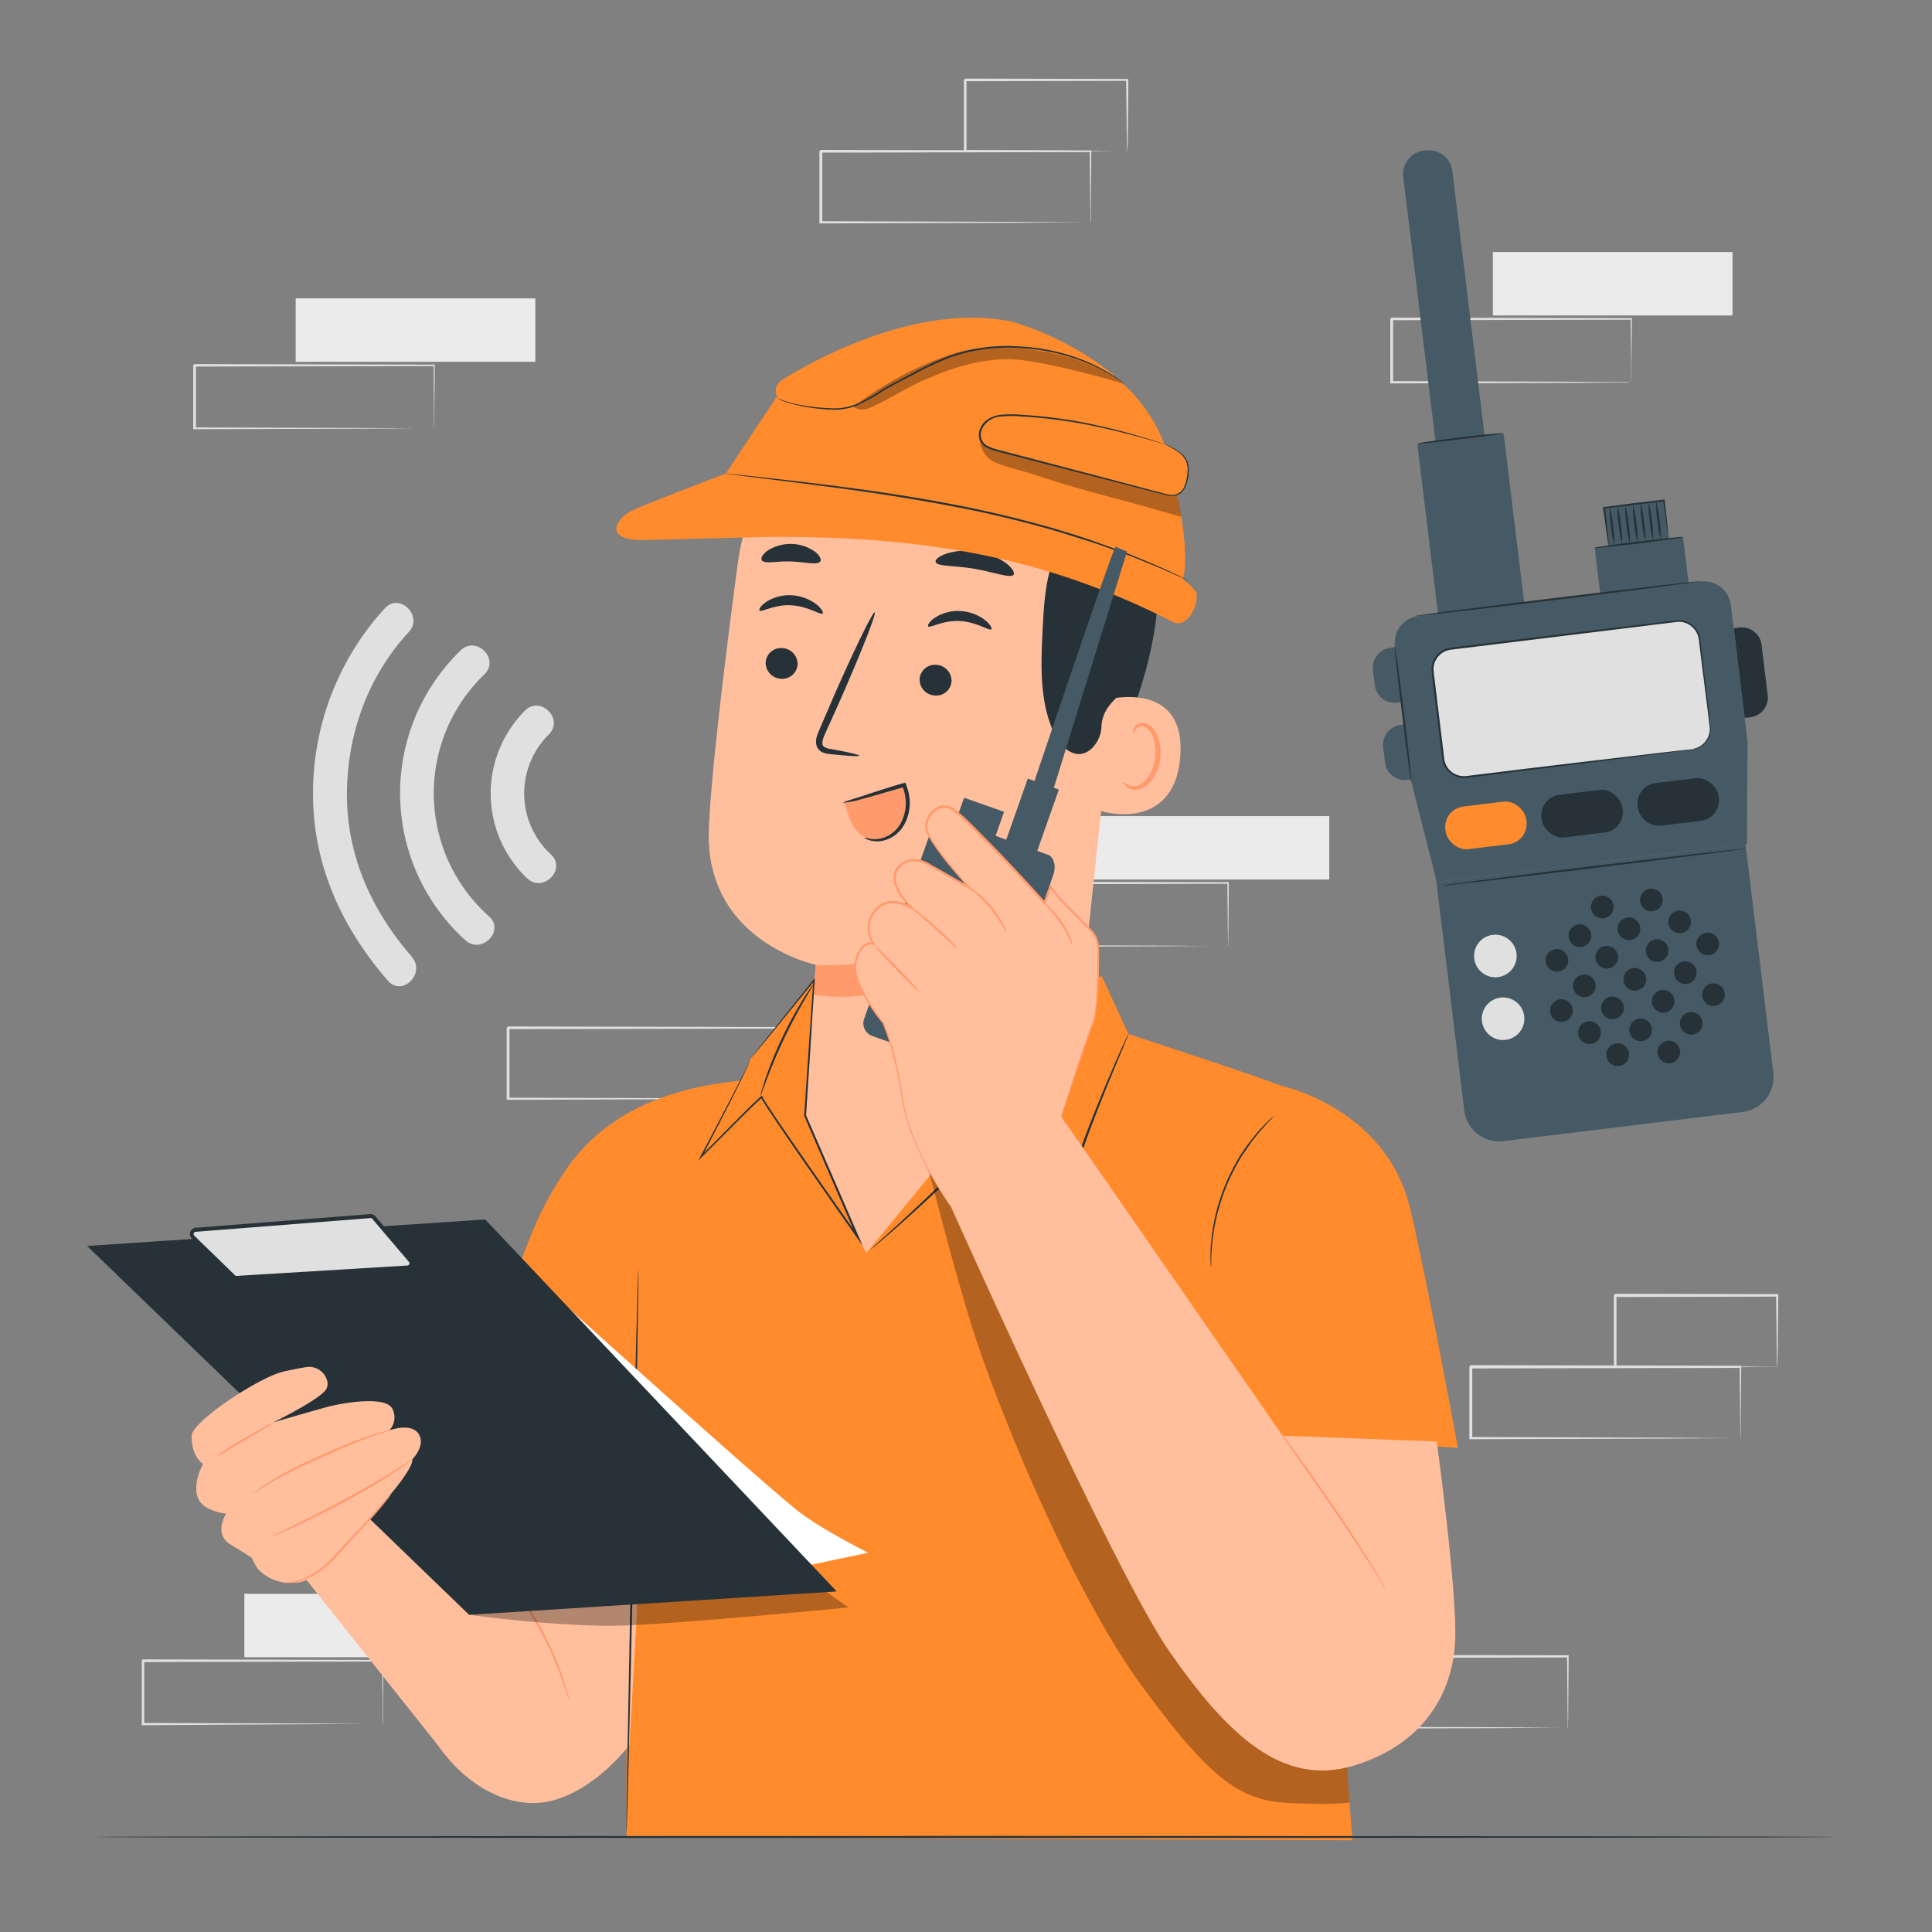 <svg xmlns="http://www.w3.org/2000/svg" viewBox="0 0 500 500"><rect x="0" y="0" width="500" height="500" fill="#808080" stroke="none"/><g id="freepik--background-complete--inject-34"><path d="M142.6,221.15a21.48,21.48,0,0,1-.56-31.08c4-4-2.19-10.15-6.16-6.17a30.31,30.31,0,0,0,.55,43.42c4.08,3.85,10.26-2.3,6.17-6.17Z" style="fill:#e0e0e0"></path><path d="M106.63,247.66c-10.25-11.75-16.73-25.79-16.84-41.55s5.36-31.05,16-42.54c3.82-4.11-2.33-10.29-6.16-6.17a70.78,70.78,0,0,0-18.61,48.71c.13,18.13,7.62,34.22,19.39,47.71,3.7,4.24,9.85-1.95,6.17-6.16Z" style="fill:#e0e0e0"></path><path d="M126.58,237.17a42.66,42.66,0,0,1-1.18-62.68c4-3.94-2.16-10.11-6.17-6.17a51.35,51.35,0,0,0,1.19,75c4.13,3.78,10.31-2.37,6.16-6.17Z" style="fill:#e0e0e0"></path><rect x="76.52" y="77.23" width="62.02" height="16.41" style="fill:#ebebeb"></rect><path d="M112.31,110.92a1.85,1.85,0,0,1,0-.3c0-.22,0-.49,0-.84,0-.77,0-1.85,0-3.23,0-2.83-.06-6.9-.1-12l.19.2-62,.12.32-.32h0v4.17c0,1.39,0,2.77,0,4.14v8.07l-.31-.31,44.2.14,13,.09,3.53,0,.92,0,.33,0a.83.83,0,0,1-.29,0l-.88,0-3.46,0-13,.09-44.41.14H50v-8.38c0-1.37,0-2.75,0-4.14V94.54h0c.64-.63.18-.17.32-.31l62,.12h.19v.19c0,5.19-.08,9.3-.1,12.16,0,1.36,0,2.42-.05,3.18,0,.33,0,.6,0,.81A1.1,1.1,0,0,1,112.31,110.92Z" style="fill:#e0e0e0"></path><path d="M282.19,57.61a1.66,1.66,0,0,1,0-.34c0-.24,0-.56,0-.94,0-.87,0-2.08-.05-3.64,0-3.18-.07-7.77-.12-13.54l.22.21-69.79.14c.16-.16-.35.36.36-.35h0v4.71c0,1.56,0,3.12,0,4.66v9.08l-.35-.35,49.73.16,14.68.1,4,0,1,0a1.69,1.69,0,0,1,.37,0l-.33,0-1,0-3.9.05-14.6.1-50,.16h-.35V43.87c0-.78,0-1.57,0-2.36V39.16h0l.36-.36,69.79.14h.21v.22c0,5.83-.09,10.45-.12,13.67,0,1.53,0,2.73,0,3.59,0,.37,0,.67,0,.91S282.19,57.62,282.19,57.61Z" style="fill:#e0e0e0"></path><path d="M291.65,39.15a1.84,1.84,0,0,1,0-.35c0-.27,0-.59,0-1,0-.91,0-2.15-.06-3.7,0-3.24-.08-7.81-.14-13.44l.26.26-41.93.1.35-.35h0v9.5c0,3.08,0,6.08,0,9l-.34-.34,30,.16,8.74.09,2.36,0a5.34,5.34,0,0,1,.84,0s-.25,0-.76,0l-2.29,0-8.66.09-30.22.17h-.34v-.34c0-2.87,0-5.87,0-8.95,0-1.55,0-3.12,0-4.7V20.7h0c-.08.07.68-.68.36-.36l41.93.1h.26v.25c0,5.69-.1,10.32-.13,13.59,0,1.54,0,2.75-.07,3.65A11.17,11.17,0,0,1,291.65,39.15Z" style="fill:#e0e0e0"></path><path d="M450.4,372.26a1.66,1.66,0,0,1,0-.34c0-.24,0-.56,0-.94,0-.87,0-2.08-.05-3.64,0-3.19-.07-7.77-.12-13.54l.22.21-69.79.14c.16-.16-.35.36.36-.35h0v4.71c0,1.56,0,3.12,0,4.66v9.08l-.35-.35,49.73.16,14.68.1,4,0,1,0a1.69,1.69,0,0,1,.37,0l-.33,0-1,0-3.9.05-14.6.1-50,.16h-.35v-9.43c0-1.54,0-3.1,0-4.66v-4.71h0l.36-.36,69.79.14h.21v.22c-.05,5.83-.09,10.45-.12,13.67,0,1.53,0,2.73-.05,3.59,0,.37,0,.67,0,.9S450.4,372.26,450.4,372.26Z" style="fill:#e0e0e0"></path><path d="M459.86,353.8a1.89,1.89,0,0,1,0-.36c0-.26,0-.58,0-1,0-.91,0-2.15-.06-3.71,0-3.23-.08-7.8-.14-13.43l.26.26-41.93.1.35-.35h0v9.49c0,3.09,0,6.09,0,9l-.34-.34,30,.16,8.74.09,2.36,0a6,6,0,0,1,.84.05s-.25,0-.76,0l-2.29,0-8.66.09-30.22.16h-.34v-.34c0-2.87,0-5.87,0-9,0-1.54,0-3.11,0-4.69v-4.8h0l.36-.36,41.93.1h.26v.25c-.05,5.69-.1,10.32-.13,13.59,0,1.53-.05,2.75-.07,3.64A11.28,11.28,0,0,1,459.86,353.8Z" style="fill:#e0e0e0"></path><rect x="386.35" y="65.23" width="62.02" height="16.41" style="fill:#ebebeb"></rect><path d="M422.14,98.92s0-.11,0-.3,0-.5,0-.84c0-.77,0-1.85,0-3.23,0-2.83-.06-6.91-.11-12l.19.19-62,.13c.14-.14-.32.31.31-.32h0v8.33c0,2.74,0,5.43,0,8.07l-.31-.31,44.2.14,13.05.09,3.52,0,.93,0a1.14,1.14,0,0,1,.32,0l-.28,0L421,99l-3.46,0-13,.09-44.42.14h-.31V82.52h0l.32-.32,62,.13h.2v.19c0,5.18-.09,9.29-.11,12.15,0,1.36,0,2.43-.05,3.19,0,.33,0,.6,0,.81A.71.71,0,0,1,422.14,98.92Z" style="fill:#e0e0e0"></path><rect x="281.99" y="211.21" width="62.02" height="16.41" style="fill:#ebebeb"></rect><path d="M317.79,244.9a2,2,0,0,1,0-.3c0-.22,0-.5,0-.84,0-.77,0-1.85-.05-3.23,0-2.83-.06-6.91-.1-12l.19.19-62,.13c.14-.14-.32.31.32-.32h0v2.09c0,.7,0,1.4,0,2.1V244.9l-.31-.31,44.2.14,13,.09,3.53,0,.92,0a1.32,1.32,0,0,1,.33,0l-.29,0-.88,0-3.46,0-13,.09-44.41.14h-.31v-.31q0-4,0-8.07V228.5h0l.32-.32,62,.13H318v.19c0,5.18-.08,9.29-.1,12.15,0,1.37,0,2.43-.05,3.19,0,.33,0,.6,0,.81A1.21,1.21,0,0,1,317.79,244.9Z" style="fill:#e0e0e0"></path><rect x="63.24" y="412.48" width="62.02" height="16.41" style="fill:#ebebeb"></rect><path d="M99,446.17a2,2,0,0,1,0-.3c0-.22,0-.5,0-.84,0-.77,0-1.85,0-3.23,0-2.83-.06-6.9-.1-12L99,430l-62,.13.32-.32h0v2.09c0,.7,0,1.4,0,2.1v12.21l-.31-.31,44.2.14,13,.09,3.53,0,.92,0,.33,0a1.38,1.38,0,0,1-.29,0l-.88,0-3.46,0-13,.09L37,446.48h-.31v-.31q0-4,0-8.07v-8.33h0l.32-.32,62,.13h.19v.19c0,5.18-.08,9.29-.1,12.15,0,1.37,0,2.43,0,3.19,0,.33,0,.6,0,.81A1.21,1.21,0,0,1,99,446.17Z" style="fill:#e0e0e0"></path><path d="M405.72,447.2a2.47,2.47,0,0,1,0-.34c0-.24,0-.56,0-.94,0-.87,0-2.08-.05-3.64,0-3.19-.07-7.77-.12-13.54l.21.21-69.78.14.35-.35h0v9.37q0,4.62,0,9.08l-.34-.35,49.73.16,14.68.1,4,0,1,0a1.61,1.61,0,0,1,.37,0,1.7,1.7,0,0,1-.32,0l-1,0-3.89.05-14.6.1-50,.16h-.35v-.35c0-3,0-6,0-9.08v-9.37h0l.36-.36,69.78.14h.22v.22c-.05,5.83-.09,10.45-.12,13.67,0,1.53,0,2.73-.05,3.59q0,.56,0,.9A.92.92,0,0,1,405.72,447.2Z" style="fill:#e0e0e0"></path><path d="M201.18,284.44a1.25,1.25,0,0,1,0-.33c0-.25,0-.56,0-.95,0-.87,0-2.08,0-3.63,0-3.19-.07-7.77-.12-13.55l.22.22-69.78.14c.15-.16-.36.35.35-.36h0v9.36q0,4.63,0,9.08l-.35-.34,49.73.15,14.68.1,4,0,1,0,.37,0a1.15,1.15,0,0,1-.32,0l-1,0-3.89.05-14.6.09-50,.16h-.34V266h0c.71-.71.2-.19.36-.35l69.78.14h.22V266c-.06,5.83-.1,10.46-.12,13.68,0,1.53,0,2.73-.06,3.58,0,.38,0,.67,0,.91A1.38,1.38,0,0,1,201.18,284.44Z" style="fill:#e0e0e0"></path></g><g id="freepik--Character--inject-34"><path d="M284.28,205.38c4.93-11,9.81-22.18,12.77-33.91s3.9-24.17.9-35.89c-.45-1.77-4.65-13.81-6.49-13.82-1.31,0,.9,11,.12,12.09-7.39,10.09-10.46,22.83-10.77,35.33s1.09,23.92,3.47,36.2" style="fill:#263238"></path><path d="M209.78,264.9c.81-8.51,1.42-15.22,1.35-15.23s-28.83-6-27.68-35.11c.55-14,4.05-42.88,7.51-68.94a54.23,54.23,0,0,1,56.56-47l2.81.14c30.14,3.34,44.15,30.8,40,60.84L279.09,265.16,220.33,298Z" style="fill:#ffbf9d"></path><path d="M211.13,249.67s18.27,2,38.42-9.23c0,0-10.21,21.1-39.07,17Z" style="fill:#ff9a6c"></path><path d="M198.16,171.26a4.15,4.15,0,0,0,3.78,4.39,4,4,0,0,0,4.47-3.52,4.15,4.15,0,0,0-3.78-4.39A4,4,0,0,0,198.16,171.26Z" style="fill:#263238"></path><path d="M196.55,158c.49.57,3.75-1.6,8.22-1.35s7.62,2.64,8.13,2.12c.25-.23-.22-1.23-1.59-2.35a11.52,11.52,0,0,0-6.48-2.37,11,11,0,0,0-6.58,1.76C196.83,156.8,196.31,157.75,196.55,158Z" style="fill:#263238"></path><path d="M238,175.59a4.15,4.15,0,0,0,3.78,4.4,4,4,0,0,0,4.47-3.52,4.16,4.16,0,0,0-3.78-4.4A4,4,0,0,0,238,175.59Z" style="fill:#263238"></path><path d="M240.2,162.08c.49.57,3.76-1.59,8.22-1.35s7.62,2.65,8.14,2.12c.25-.23-.22-1.23-1.6-2.34a11.38,11.38,0,0,0-6.48-2.37,10.92,10.92,0,0,0-6.57,1.75C240.48,160.87,240,161.83,240.2,162.08Z" style="fill:#263238"></path><path d="M222.4,195.57c0-.25-2.71-.88-7.18-1.69-1.14-.17-2.2-.45-2.36-1.24s.32-2,.94-3.34l3.82-8.51c5.33-12.12,9.24-22.11,8.76-22.32s-5.21,9.44-10.53,21.56q-1.93,4.49-3.69,8.57c-.49,1.27-1.31,2.7-.82,4.44a2.88,2.88,0,0,0,1.79,1.77,7.66,7.66,0,0,0,1.92.37C219.57,195.66,222.37,195.82,222.4,195.57Z" style="fill:#263238"></path><path d="M242.13,145.42c.38,1.23,4.87.89,10.07,1.79s9.37,2.55,10.13,1.5c.33-.51-.34-1.69-2-3A17.81,17.81,0,0,0,245,143.25C243,143.93,242,144.83,242.13,145.42Z" style="fill:#263238"></path><path d="M197.15,145c.74,1.06,3.87.16,7.57.31s6.8,1,7.57,0c.34-.5-.1-1.54-1.42-2.57a11,11,0,0,0-12.19-.26C197.32,143.46,196.83,144.48,197.15,145Z" style="fill:#263238"></path><path d="M286.83,181c.5-.19,20.27-4.87,18.61,15s-21.24,14.07-21.23,13.5S286.83,181,286.83,181Z" style="fill:#ffbf9d"></path><path d="M290.9,202.48c.1-.06.33.27.89.58a3.46,3.46,0,0,0,2.58.27c2.16-.59,4.2-3.77,4.6-7.34a11.44,11.44,0,0,0-.55-5A4,4,0,0,0,296,188.1a1.76,1.76,0,0,0-2.12.77c-.31.53-.22.94-.33,1s-.39-.37-.17-1.18a2.26,2.26,0,0,1,.89-1.18,2.65,2.65,0,0,1,1.95-.34c1.52.23,2.78,1.76,3.35,3.38a11.66,11.66,0,0,1,.74,5.63c-.46,4-2.82,7.55-5.76,8.14a3.7,3.7,0,0,1-3.12-.79C290.9,203,290.83,202.51,290.9,202.48Z" style="fill:#ff9a6c"></path><path d="M206.83,114c-3-2.07,7.55-11.56,15.77-14.41,12.41-4.3,30.91-5.94,41.61-1.8,12.88,5,23.25,12.57,28.78,25.23s6.71,26.91,5.05,40.61c-.5,4.18-1.34,8.51-3.91,11.85-3.18,4.13-8.75,6.4-9.07,12.46a8.34,8.34,0,0,1-2.62,5.86c-4,3.52-8.09-.51-9.79-4.34C269,181.28,269.39,172,269.83,163c.31-6.34.66-12.82,3-18.73,1.28-3.21,3.12-6.19,4.22-9.47s1.35-7.09-.48-10a12.69,12.69,0,0,0-1.46-1.77A20.76,20.76,0,0,0,255,117.22c-11.53,2.91-31.13,7-35.76,2.79-6.66-6.11-8-9.82-8-9.82Z" style="fill:#263238"></path><path d="M261.63,83.19c1.34.26,33.7,9.55,40.5,34.44s4,32.26,4,32.26a15.67,15.67,0,0,1,3.25,3.14c1.28,1.68-1.16,9.26-5.39,8.15-31.21-16-62.39-22.71-106.47-22.2l-31.23.79c-10.13,0-6.91-5.42-3-7.47,3-1.57,24.54-9.73,24.54-9.73h0l13.26-20s-1.5-2.67,1.89-4.62S235.1,77.93,261.63,83.19Z" style="fill:#FF8B2D"></path><g style="opacity:0.3"><path d="M290.74,99.3c-12.43-9.77-33.85-10.53-42.18-8.27-15.09,4.08-27.72,14.25-27.72,14.25,2.37,1.42,3.81.55,6.29-.67,6-3,9.13-5.26,14.24-7.17,0,0,11.06-5.12,21-4.43s28.4,6.29,28.4,6.29"></path></g><path d="M291.25,99.52a25.65,25.65,0,0,0-3.05-2.26,44.12,44.12,0,0,0-9.26-4.59,52.16,52.16,0,0,0-15-3,44.09,44.09,0,0,0-18.54,2.53,79.65,79.65,0,0,0-8.82,4.13c-2.76,1.5-5.48,2.8-8,4.3a46.85,46.85,0,0,1-7.11,4,15.24,15.24,0,0,1-6.9,1c-8.69-.38-13.92-2.48-13.5-3a1.44,1.44,0,0,0,.66.73,11,11,0,0,0,2.61,1,47.9,47.9,0,0,0,10.21,1.62,15.73,15.73,0,0,0,7.09-1,48.11,48.11,0,0,0,7.2-4c2.45-1.47,5.2-2.77,7.95-4.26a81.18,81.18,0,0,1,8.77-4.09,44.15,44.15,0,0,1,18.32-2.54A52.93,52.93,0,0,1,278.81,93a46.36,46.36,0,0,1,9.27,4.41c1,.64,1.82,1.17,2.34,1.54S291.25,99.52,291.25,99.52Z" style="fill:#263238"></path><g style="opacity:0.3"><path d="M304.62,128c-6.33-.41-11-2.33-17.25-4.06-6.62-1.85-13.19-3.39-19.71-5.55-5-1.64-10.83-3.19-13.9-7a7.38,7.38,0,0,0,1.85,7c1.82,1.95,8.78,3.35,11.32,4.2,14.44,4.84,23.41,6.61,38.78,11.19a43.38,43.38,0,0,0-1.09-5.75"></path></g><path d="M187.83,122.57a1.94,1.94,0,0,1,.32,0l.94.09,3.58.36,13.16,1.48c11.11,1.32,26.47,3.18,43.22,6.5,8.38,1.68,16.28,3.64,23.4,5.68,3.54,1.06,6.92,2.06,10,3.16s6,2.12,8.61,3.11,4.93,2,7,2.86,3.79,1.66,5.2,2.33l3.25,1.55.84.41c.19.1.29.15.28.16l-.3-.11-.86-.37-3.29-1.45c-1.43-.65-3.17-1.44-5.23-2.25s-4.38-1.86-7-2.78-5.49-2.06-8.62-3.05-6.47-2.06-10-3.11c-7.11-2-15-4-23.37-5.63-16.73-3.31-32.07-5.24-43.16-6.65l-13.14-1.64-3.57-.46-.93-.13A1.76,1.76,0,0,1,187.83,122.57Z" style="fill:#263238"></path><path d="M301.26,114.91c3.91,2,6.31,3.28,6.23,6.71-.07,2.85-.84,6.29-3.67,6.63a7,7,0,0,1-2.57-.34L258,116.6c-1.46-.38-3-.85-3.91-2.09-1.33-1.9-.13-4.73,1.86-5.92s4.46-1.2,6.78-1.11c13.2.52,25.92,3.43,38.51,7.43" style="fill:#FF8B2D"></path><path d="M301.26,114.91l-.31-.07-.9-.26-3.44-1c-3-.85-7.35-2-12.79-3.18a126.83,126.83,0,0,0-19.33-2.6,29.85,29.85,0,0,0-5.59,0,5.76,5.76,0,0,0-4.59,2.91,3.72,3.72,0,0,0-.38,2.74,3.32,3.32,0,0,0,1.86,2.06,15,15,0,0,0,2.91,1l3.07.8,23.17,6.08,10.1,2.67,4.58,1.22c1.47.34,2.88.93,4.2.78a3.51,3.51,0,0,0,2.75-2.33,10.89,10.89,0,0,0,.74-3.4,6.06,6.06,0,0,0-.36-3,5.56,5.56,0,0,0-1.58-2,21.41,21.41,0,0,0-3-1.9l-.82-.45-.27-.16a1.38,1.38,0,0,1,.3.12l.84.4a18.36,18.36,0,0,1,3.09,1.83,5.64,5.64,0,0,1,1.68,2,6.11,6.11,0,0,1,.43,3.08,11,11,0,0,1-.73,3.51,5,5,0,0,1-1.09,1.66,3.39,3.39,0,0,1-1.91.91,6,6,0,0,1-2.18-.21l-2.17-.55-4.59-1.19-10.12-2.62-23.18-6-3.06-.8a14.94,14.94,0,0,1-3-1,3.81,3.81,0,0,1-2.13-2.38,4.37,4.37,0,0,1,.42-3.12A5.3,5.3,0,0,1,256,108.3a8,8,0,0,1,2.84-.94,30.2,30.2,0,0,1,5.7,0,123.45,123.45,0,0,1,19.38,2.72c5.44,1.2,9.78,2.44,12.76,3.35,1.49.46,2.65.82,3.42,1.08l.89.31Z" style="fill:#263238"></path><path d="M234.58,203.67a.56.56,0,0,0-.85-.52c-4.78,1.35-10.51,3-15.29,4.36.59,1.61,1.42,4.73,2.34,6.18a8.08,8.08,0,0,0,3.78,3.35c3.18,1.24,7-.56,8.78-3.46S235.26,207,234.58,203.67Z" style="fill:#ff9a6c"></path><path d="M223.7,216.79a12.51,12.51,0,0,1,1.47.3,7.55,7.55,0,0,0,3.89-.43,8.08,8.08,0,0,0,4.17-3.85,10.93,10.93,0,0,0,1-6.94,13.48,13.48,0,0,0-.73-2.53l.62.31c-4.48,1.25-8.42,2.48-11.3,3.2a19.58,19.58,0,0,1-4.68.89c0-.14,1.69-.65,4.49-1.55s6.71-2.24,11.21-3.53l.44-.13.18.43a14.32,14.32,0,0,1,.79,2.72,11.52,11.52,0,0,1-1.16,7.59,8.56,8.56,0,0,1-4.76,4.08,7.16,7.16,0,0,1-4.23.13C224.11,217.2,223.68,216.84,223.7,216.79Z" style="fill:#263238"></path><path d="M162.13,337.72V475.49l187.87.75s-14.73-193.43-18.69-195.32c-3-1.41-39.25-13.31-39.25-13.31l-6.94-15-75.9,23.13L185,281Z" style="fill:#FF8B2D"></path><path d="M292.06,267.61a3.3,3.3,0,0,1-.27.73c-.2.5-.49,1.2-.85,2.08l-3.23,7.76c-1.36,3.32-3,7.33-4.73,11.9a144,144,0,0,0-5.12,15.37l-.16.62-.37-.51c-1.6-2.15-3.19-4.45-4.86-6.78A54.4,54.4,0,0,0,266.9,292a52.94,52.94,0,0,0-4.64-4.12l.42,0c-9.91,10.58-19.21,19.49-26.06,25.7-3.42,3.11-6.22,5.55-8.17,7.21l-2.25,1.9-.59.48-.22.15a1.24,1.24,0,0,1,.18-.2l.55-.52,2.18-2c1.9-1.71,4.66-4.2,8-7.35,6.76-6.28,16-15.23,25.88-25.81l.2-.21.22.17a47.88,47.88,0,0,1,10.33,11c1.67,2.35,3.25,4.64,4.84,6.79l-.53.11a141.28,141.28,0,0,1,5.22-15.42c1.78-4.57,3.45-8.56,4.87-11.87s2.57-5.91,3.38-7.69c.41-.87.72-1.55.95-2A4.89,4.89,0,0,1,292.06,267.61Z" style="fill:#263238"></path><path d="M210.37,261.64l-2.23,33.87,16.09,28.76,58.84-71.69S210.91,261.6,210.37,261.64Z" style="fill:#ffbf9d"></path><path d="M194.18,274.1c-.21,1.39-12.77,25.28-12.77,25.28s16-16.22,15.75-15.51S222,320.14,222,320.14l-13.64-31.5,2.31-35Z" style="fill:#FF8B2D"></path><path d="M194.18,274.1s.08-.13.26-.37l.83-1.06c.75-1,1.84-2.33,3.23-4.09l12-15,.35-.44,0,.57c-.63,9.69-1.39,21.61-2.25,35l0-.11L222,319.48l.24.55,1,2.33-1.46-2.07c-7.42-10.55-14.47-20.61-20.76-29.87l-2.3-3.45-1.09-1.71c-.18-.29-.36-.57-.52-.87l-.12-.24L197,284a.33.33,0,0,1,0-.2c0-.05,0,.07,0,.13a.27.27,0,0,0,.12.12.14.14,0,0,0,.14,0h0a3.89,3.89,0,0,0-.34.27c-1.94,1.78-3.76,3.61-5.53,5.35l-9.81,9.82-.87.87.58-1.09c4.08-7.74,7.36-14,9.59-18.37,1.11-2.18,2-3.87,2.53-5,.28-.58.48-1,.62-1.33s.19-.46.19-.46,0,.16-.14.48-.31.76-.57,1.35c-.53,1.18-1.36,2.89-2.45,5.08-2.17,4.39-5.4,10.69-9.45,18.46l-.29-.22,9.76-9.86c1.77-1.76,3.57-3.59,5.54-5.39a3.06,3.06,0,0,1,.44-.35l0,0a.37.37,0,0,1,.18,0,.2.2,0,0,1,.13.14c.22.13-.26.11-.17.11a.41.41,0,0,0,.19,0s0,0,0,0l0,.09.11.2c.16.29.33.57.51.86l1.1,1.7,2.3,3.43c6.3,9.24,13.36,19.29,20.79,29.84l-.45.25-.24-.55c-4.74-10.94-9.26-21.41-13.39-30.95l0-.05v-.06c.9-13.38,1.71-25.3,2.37-35l.32.13-12.14,14.91-3.32,4-.87,1Z" style="fill:#263238"></path><g style="opacity:0.3"><path d="M348.18,452l-99.7-156.57L239.87,302a16.67,16.67,0,0,1,.85,2.45c1.53,5.22,4.47,17.74,9.93,36,6.73,22.59,27,71.44,44.53,95.41s25.35,30.15,38.25,30.75,15.82-.15,15.82-.15Z"></path></g><path d="M210.5,254.77a6.43,6.43,0,0,1-.6,1.11l-1.74,3c-1.45,2.5-3.37,6-5.27,10s-3.4,7.69-4.42,10.39l-1.2,3.21a6.76,6.76,0,0,1-.48,1.17,5.39,5.39,0,0,1,.29-1.23c.22-.78.57-1.9,1-3.27a103.45,103.45,0,0,1,4.3-10.5,100.61,100.61,0,0,1,5.43-10c.77-1.23,1.41-2.21,1.88-2.88A5.56,5.56,0,0,1,210.5,254.77Z" style="fill:#263238"></path><path d="M331.31,280.92S358.79,286.53,365,313c4.79,20.52,12.31,61.74,12.31,61.74l-45.36-3.16-14.17-20.45Z" style="fill:#FF8B2D"></path><path d="M245.1,310.06s43.13,96.69,57.64,117.49c15,21.52,29.22,35,47.68,29.37S376,437.71,376.6,424.57c.54-12.71-4.77-51.52-4.77-51.52l-39.91-1.49L277.74,293.4Z" style="fill:#ffbf9d"></path><path d="M223.65,263.64,241,214.86s2.19-4,7.19-2c1.84.73,23.37,8.48,23.37,8.48s2.08,1.34,1.14,4.71c-.6,2.15-18.49,52.21-18.49,52.21l-28.45-10.14A3.49,3.49,0,0,1,223.65,263.64Z" style="fill:#455a64"></path><rect x="248.02" y="208.09" width="10.97" height="6.92" transform="translate(84.83 -72.29) rotate(19.43)" style="fill:#455a64"></rect><path d="M288.7,141.51c-1,1-26.35,76.57-26.35,76.57l5.41,1.86,23.91-77.19Z" style="fill:#455a64"></path><path d="M245.83,311.92s-10.46-14.7-12.38-27.81-4.91-19.39-4.91-19.39-8.47-10.1-7.1-15.84,4.64-4.64,4.64-4.64a7,7,0,0,1,.55-8.74c3.82-4.37,9.55-.27,9.55-.27s-7.85-7-3.27-11.2c3.51-3.25,7.92,0,7.92,0l10.1,5.73S239.68,217.53,239.68,214s3.72-6.76,7-4.57,18.18,18.17,18.18,18.17l5.51,6.08,1.46-4.21a36.88,36.88,0,0,0,5.59,6.32c2,1.89,3.71,3.71,4.93,5a6.88,6.88,0,0,1,1.85,4.67c0,5.18-.07,16.35-1.31,19.26-1.64,3.83-8.24,24.21-8.24,24.21l6,8.72" style="fill:#ffbf9d"></path><path d="M280.68,297.65l-.41-.55-1.17-1.65L274.56,289l0,0v-.05c1-3,2.14-6.59,3.5-10.78s2.95-9,4.91-14.18a48.22,48.22,0,0,0,.89-8.64c.12-3,.16-6.2.14-9.48a6.74,6.74,0,0,0-1.49-4.52c-1.12-1.23-2.37-2.44-3.58-3.69-2.43-2.51-5.17-4.91-7.29-8l.42,0-1.46,4.2-.13.38-.27-.3c-5.67-6.33-11.85-12.89-18.5-19.51a52,52,0,0,0-5.24-4.73,4,4,0,0,0-1.57-.58,3.5,3.5,0,0,0-1.66.18,4.87,4.87,0,0,0-2.55,2.21,5,5,0,0,0-.62,1.62,4.93,4.93,0,0,0-.1.86,2.35,2.35,0,0,0,.12.83,14.16,14.16,0,0,0,1.65,3.21,72.06,72.06,0,0,0,4.45,6c1.61,2,3.27,3.88,5,5.73l1.1,1.21L250.8,230l-10.1-5.74h0a7.21,7.21,0,0,0-5-1.32,4.73,4.73,0,0,0-2.32,1.13,6.6,6.6,0,0,0-.89.94l-.3.56c-.05.1-.1.19-.14.28l-.08.31c-.47,1.67.27,3.43,1.13,4.91a20,20,0,0,0,3.33,4l-.31.39a10,10,0,0,0-4.67-1.69,6,6,0,0,0-2.39.36,5.78,5.78,0,0,0-2,1.35,6.81,6.81,0,0,0-2,4.24,7.08,7.08,0,0,0,1.24,4.41l.35.52-.61-.16a2.84,2.84,0,0,0-2.77,1,7.58,7.58,0,0,0-1.41,2.84c-.69,2.05-.09,4.2.63,6.12a41.59,41.59,0,0,0,6.23,10.15l0,0h0c3,7.27,4.09,14.32,5.07,20.44a45.4,45.4,0,0,0,2.33,8.3c.95,2.49,1.92,4.73,2.9,6.69a100.1,100.1,0,0,0,4.91,8.86l1.42,2.24.48.76s-.19-.24-.53-.73-.84-1.22-1.47-2.2a93.89,93.89,0,0,1-5-8.82c-1-2-2-4.2-2.95-6.7a45.44,45.44,0,0,1-2.39-8.35c-.52-3.07-1-6.34-1.82-9.76a64.08,64.08,0,0,0-3.29-10.55l0,0a41.93,41.93,0,0,1-6.33-10.26l-.29-.74-.23-.77a12,12,0,0,1-.35-1.58,4.56,4.56,0,0,1-.08-.82,5.89,5.89,0,0,1,0-.84,9,9,0,0,1,1.81-4.67,3.27,3.27,0,0,1,3.25-1.15l-.26.36a7.55,7.55,0,0,1-1.33-4.72,7.24,7.24,0,0,1,2.11-4.54,6.23,6.23,0,0,1,2.13-1.48,6.77,6.77,0,0,1,2.6-.39,10.58,10.58,0,0,1,4.93,1.77l-.31.39a20.25,20.25,0,0,1-3.43-4.1,10.62,10.62,0,0,1-1.12-2.5,5,5,0,0,1-.07-2.8l.09-.35c0-.11.11-.22.16-.32l.34-.64a8.12,8.12,0,0,1,1-1,5.28,5.28,0,0,1,2.56-1.23,6.38,6.38,0,0,1,2.85.18,9.09,9.09,0,0,1,2.6,1.22h0l10.11,5.73-.32.4q-2.53-2.79-5-5.75a69.92,69.92,0,0,1-4.48-6,14.26,14.26,0,0,1-1.72-3.34,3,3,0,0,1-.14-1,6,6,0,0,1,.11-.95,5.57,5.57,0,0,1,.68-1.78,5.42,5.42,0,0,1,2.83-2.44,4.11,4.11,0,0,1,1.9-.2,4.51,4.51,0,0,1,1.78.66,51,51,0,0,1,5.31,4.79c6.66,6.64,12.84,13.22,18.5,19.57l-.4.08c.51-1.46,1-2.91,1.46-4.21l.16-.44.26.4a33.9,33.9,0,0,0,3.47,4.18c1.24,1.29,2.52,2.51,3.74,3.78s2.45,2.46,3.61,3.74a7.18,7.18,0,0,1,1.57,4.79c0,3.28,0,6.45-.17,9.49a48.62,48.62,0,0,1-.94,8.72c-2,5.23-3.56,10-5,14.17L274.74,289v-.09c1.94,2.84,3.44,5,4.45,6.51l1.14,1.68C280.57,297.45,280.68,297.65,280.68,297.65Z" style="fill:#ff9a6c"></path><path d="M277.57,244.44c-.15.06-1.22-2.68-3.26-5.64s-4.17-5-4.06-5.09a5.78,5.78,0,0,1,1.5,1.22A24,24,0,0,1,277,242.6,5.89,5.89,0,0,1,277.57,244.44Z" style="fill:#ff9a6c"></path><path d="M238.47,257.29a80.07,80.07,0,0,1-6.48-6.35,77.34,77.34,0,0,1-6.11-6.72,81.35,81.35,0,0,1,6.48,6.36A78.17,78.17,0,0,1,238.47,257.29Z" style="fill:#ff9a6c"></path><path d="M247.89,245.59a11.7,11.7,0,0,1-1.84-1.54l-4.29-3.87-4.34-3.82a11,11,0,0,1-1.74-1.65,10.61,10.61,0,0,1,2,1.37c1.18.91,2.76,2.21,4.45,3.71s3.17,2.93,4.2,4A10.48,10.48,0,0,1,247.89,245.59Z" style="fill:#ff9a6c"></path><path d="M260.53,241.44a59.39,59.39,0,0,0-4.2-6.33,63.18,63.18,0,0,0-5.35-5.39,7.83,7.83,0,0,1,1.88,1.24,25.4,25.4,0,0,1,6.84,8.38A7.34,7.34,0,0,1,260.53,241.44Z" style="fill:#ff9a6c"></path><rect x="262.8" y="202.44" width="8.53" height="17.6" transform="translate(85.5 -76.83) rotate(19.43)" style="fill:#455a64"></rect><path d="M313.42,328a9.87,9.87,0,0,1-.12-1.72,18.8,18.8,0,0,1,0-2c0-.79,0-1.68.14-2.67s.18-2.07.37-3.21.42-2.38.69-3.66a54.05,54.05,0,0,1,2.6-8.11A54.82,54.82,0,0,1,321,299c.73-1.09,1.4-2.14,2.12-3.06s1.38-1.78,2-2.53,1.26-1.4,1.8-2a16.76,16.76,0,0,1,1.44-1.41,11,11,0,0,1,1.3-1.13,10.79,10.79,0,0,1-1.16,1.27c-.39.39-.86.87-1.37,1.47s-1.13,1.23-1.73,2-1.29,1.6-1.95,2.55-1.35,2-2.06,3a58.25,58.25,0,0,0-3.86,7.5,56.85,56.85,0,0,0-2.61,8c-.28,1.27-.57,2.47-.73,3.61s-.33,2.21-.44,3.19-.15,1.86-.21,2.64-.08,1.45-.08,2A12.65,12.65,0,0,1,313.42,328Z" style="fill:#263238"></path><path d="M359,411.86a2.42,2.42,0,0,1-.31-.43l-.82-1.29c-.7-1.13-1.71-2.76-3-4.76-2.54-4-6.16-9.47-10.25-15.44S336.73,378.6,334,374.7l-3.2-4.62c-.35-.51-.63-.93-.85-1.27a1.84,1.84,0,0,1-.27-.46,2.72,2.72,0,0,1,.35.4L331,370l3.34,4.53c2.79,3.84,6.6,9.18,10.7,15.16s7.66,11.48,10.13,15.54c1.25,2,2.21,3.68,2.86,4.84.29.55.53,1,.73,1.35A1.83,1.83,0,0,1,359,411.86Z" style="fill:#ff9a6c"></path><path d="M133.68,365.37l-11,44L98,385.49,72.18,399.92l41.25,51.89c8.36,11.88,20.1,16.58,29.33,14.23,11.75-3,20.16-14.52,20.16-14.52L167,378.4Z" style="fill:#ffbf9d"></path><path d="M147.26,440a12.86,12.86,0,0,1-.59-1.69c-.33-1.1-.87-2.68-1.58-4.61s-1.64-4.19-2.77-6.66-2.53-5.11-4.13-7.81-3.31-5.16-4.92-7.34-3.18-4.07-4.55-5.6-2.5-2.76-3.31-3.58a11.54,11.54,0,0,1-1.21-1.32,11.51,11.51,0,0,1,1.35,1.18c.86.77,2,1.95,3.44,3.47s3,3.39,4.66,5.56a83.19,83.19,0,0,1,5,7.36,87.7,87.7,0,0,1,4.13,7.88c1.11,2.49,2,4.78,2.68,6.74s1.15,3.55,1.43,4.67A11.62,11.62,0,0,1,147.26,440Z" style="fill:#ff9a6c"></path><path d="M172.77,314.7c0-.36,17.55-34.85,17.55-34.85-17.19,1.81-32.54,7.88-42.52,21a85.56,85.56,0,0,0-10.71,19.69c-7,17.22-19.39,57.29-19.39,57.29l50,26Z" style="fill:#FF8B2D"></path><path d="M165.22,328.23c.14,0-.43,32.75-1.29,73.13s-1.66,73.14-1.8,73.14.43-32.75,1.28-73.15S165.07,328.22,165.22,328.23Z" style="fill:#263238"></path><path d="M130.25,323.28s63,57.07,75.81,67.41c6.11,4.94,18.63,11.16,18.63,11.16l-17.59,3.69Z" style="fill:#fff"></path><g style="opacity:0.3"><path d="M121.41,417.92s24,3.33,40.14,2.76,58-4.68,58-4.68l-8.9-6.33Z"></path></g><polygon points="125.58 315.6 22.54 322.45 121.41 417.92 216.54 411.86 125.58 315.6" style="fill:#263238"></polygon><path d="M84.79,358.13a4.79,4.79,0,0,0-5.61-4.31c-1.5.24-3.47.61-5.86,1.16-6.2,1.42-23.68,12.88-23.72,16.64-.05,5.51,2.95,7.26,2.95,7.26s-3,5.27-1.19,9.08c1.57,3.27,7.18,3.77,7.18,3.77s-3.46,5.22,1.14,8c1.6,1,4.79,2.86,5.56,3.53a13.27,13.27,0,0,0,1.5,2.76,11.16,11.16,0,0,0,8.57,3.59l1,0a8.13,8.13,0,0,0,5.43-2.33c6.58-6.47,25.14-25.13,25-29.65,0,0,3.54-3.54,1.59-6.55s-7.61-.89-7.61-.89a4.84,4.84,0,0,0,.78-5.69c-1.77-3.19-12.11-1.6-16.75-.4-3.7,1-14,4-14,4s13.34-6.52,13.87-9A3.82,3.82,0,0,0,84.79,358.13Z" style="fill:#ffbf9d"></path><path d="M106.79,377.65a10.81,10.81,0,0,1-1.3,1c-.86.64-2.12,1.52-3.71,2.57-3.18,2.1-7.69,4.81-12.82,7.55s-9.86,5-13.31,6.62c-1.73.8-3.14,1.43-4.12,1.85a10.86,10.86,0,0,1-1.54.6,11.62,11.62,0,0,1,1.46-.79l4-2c3.41-1.67,8.11-4,13.23-6.75s9.64-5.38,12.86-7.4c1.61-1,2.9-1.84,3.79-2.42A10,10,0,0,1,106.79,377.65Z" style="fill:#ff9a6c"></path><path d="M101.39,370a9.47,9.47,0,0,1-1.48.52c-1,.31-2.36.75-4,1.37-3.41,1.19-8,3.11-13,5.4-2.5,1.15-4.92,2.19-7,3.26s-4,2.1-5.57,3-2.79,1.69-3.64,2.23a9.53,9.53,0,0,1-1.34.82,1.65,1.65,0,0,1,.3-.28c.21-.17.52-.41.93-.7.82-.6,2-1.43,3.56-2.39s3.41-2,5.55-3.12,4.54-2.15,7-3.3a129.83,129.83,0,0,1,13.11-5.28c1.72-.58,3.13-1,4.11-1.22A8.29,8.29,0,0,1,101.39,370Z" style="fill:#ff9a6c"></path><path d="M70.84,368.09a12.5,12.5,0,0,1-2.1,1.47c-1.33.84-3.23,1.92-5.32,3.11s-3.94,2.31-5.27,3.15A15.55,15.55,0,0,1,56,377.13a11.12,11.12,0,0,1,2-1.62c1.29-.92,3.13-2.1,5.23-3.29s4-2.22,5.39-3A13.36,13.36,0,0,1,70.84,368.09Z" style="fill:#ff9a6c"></path><path d="M101.25,386.62a7.54,7.54,0,0,1-.83,1.21c-.57.76-1.42,1.83-2.52,3.11-2.18,2.58-5.42,5.94-8.88,9.73-.87.94-1.67,1.91-2.54,2.79a31.33,31.33,0,0,1-2.6,2.37,19.4,19.4,0,0,1-5.13,3,11.8,11.8,0,0,1-3.93.85,7.45,7.45,0,0,1-1.09,0c-.25,0-.38,0-.38-.06s.53,0,1.46-.13a13.11,13.11,0,0,0,3.81-1,20.26,20.26,0,0,0,5-3.07,34.35,34.35,0,0,0,2.54-2.36c.84-.86,1.64-1.82,2.51-2.78,3.48-3.8,6.75-7.11,9-9.62,1.12-1.25,2-2.28,2.63-3A8.2,8.2,0,0,1,101.25,386.62Z" style="fill:#ff9a6c"></path><path d="M95.78,314.71l-45.17,3.54a1.08,1.08,0,0,0-.68,1.86l10.88,10.61,44.66-2.7a1.09,1.09,0,0,0,.73-1.8l-9.5-11.14A1.1,1.1,0,0,0,95.78,314.71Z" style="fill:#e0e0e0"></path><path d="M60.62,331.24l-11-10.77a1.59,1.59,0,0,1,1-2.72l45.17-3.54a1.56,1.56,0,0,1,1.34.55l9.51,11.14a1.61,1.61,0,0,1,.26,1.63,1.57,1.57,0,0,1-1.33,1Zm35.25-16h-.05l-45.17,3.55a.56.56,0,0,0-.51.38.59.59,0,0,0,.14.63L61,330.21l44.44-2.69a.58.58,0,0,0,.48-.37.56.56,0,0,0-.1-.6l-9.5-11.14A.6.6,0,0,0,95.87,315.2Z" style="fill:#263238"></path></g><g id="freepik--Table--inject-34"><path d="M475.47,475.41c0,.15-100.94.26-225.44.26s-225.46-.11-225.46-.26,100.93-.26,225.46-.26S475.47,475.27,475.47,475.41Z" style="fill:#263238"></path></g><g id="freepik--walkie-talkie--inject-34"><rect x="369.4" y="113.27" width="22.49" height="44.35" transform="translate(-13.6 47.08) rotate(-6.95)" style="fill:#455a64"></rect><path d="M373.43,38.63H374a6.11,6.11,0,0,1,6.11,6.11v75.54a0,0,0,0,1,0,0H367.32a0,0,0,0,1,0,0V44.73a6.11,6.11,0,0,1,6.11-6.11Z" transform="translate(-6.87 45.83) rotate(-6.95)" style="fill:#455a64"></path><path d="M388.94,112.09c0,.14-4.87.86-10.93,1.59s-11,1.23-11,1.08,4.88-.85,10.93-1.59S388.92,112,388.94,112.09Z" style="fill:#263238"></path><path d="M455.2,162.12h1.51a0,0,0,0,1,0,0v23.39a0,0,0,0,1,0,0H455.2a5.14,5.14,0,0,1-5.14-5.14V167.26A5.14,5.14,0,0,1,455.2,162.12Z" transform="translate(924.47 291.47) rotate(173.05)" style="fill:#263238"></path><rect x="413.34" y="140.22" width="23.04" height="12.15" transform="translate(-14.59 52.51) rotate(-6.95)" style="fill:#455a64"></rect><rect x="415.77" y="130.37" width="15.62" height="10.88" transform="translate(-13.33 52.28) rotate(-6.95)" style="fill:#455a64"></rect><path d="M435.58,139c0,.14-5.1.88-11.41,1.65s-11.46,1.28-11.48,1.14,5.09-.89,11.41-1.66S435.56,138.84,435.58,139Z" style="fill:#263238"></path><path d="M417.79,141a22.07,22.07,0,0,1-.85-4.82,23.4,23.4,0,0,1-.34-4.88,22.07,22.07,0,0,1,.85,4.82A23.42,23.42,0,0,1,417.79,141Z" style="fill:#263238"></path><path d="M419.79,140.76a23.59,23.59,0,0,1-.85-4.82,22.21,22.21,0,0,1-.33-4.88,23.59,23.59,0,0,1,.85,4.82A23.77,23.77,0,0,1,419.79,140.76Z" style="fill:#263238"></path><path d="M421.79,140.51a23.59,23.59,0,0,1-.85-4.82,23.75,23.75,0,0,1-.33-4.88,23.59,23.59,0,0,1,.85,4.82A22.21,22.21,0,0,1,421.79,140.51Z" style="fill:#263238"></path><path d="M423.8,140.27a22.07,22.07,0,0,1-.85-4.82,23.42,23.42,0,0,1-.34-4.88,22.8,22.8,0,0,1,.85,4.82A23.4,23.4,0,0,1,423.8,140.27Z" style="fill:#263238"></path><path d="M425.8,140a23.77,23.77,0,0,1-.85-4.82,22.27,22.27,0,0,1-.33-4.89,23.77,23.77,0,0,1,.85,4.82A23.86,23.86,0,0,1,425.8,140Z" style="fill:#263238"></path><path d="M427.8,139.78A23.59,23.59,0,0,1,427,135a23,23,0,0,1-.33-4.88,23.59,23.59,0,0,1,.85,4.82A23,23,0,0,1,427.8,139.78Z" style="fill:#263238"></path><path d="M429.81,139.54a22.58,22.58,0,0,1-.86-4.82,23.86,23.86,0,0,1-.33-4.89,23.77,23.77,0,0,1,.85,4.82A23.48,23.48,0,0,1,429.81,139.54Z" style="fill:#263238"></path><path d="M431.88,139.35a3.22,3.22,0,0,1-.16-.71l-.31-2c-.25-1.85-.58-4.28-1-7.13l.26.2-7.79,1-7.71.91.2-.26c.32,2.89.59,5.35.79,7.21.07.81.13,1.49.18,2.05a3,3,0,0,1,0,.74,2.65,2.65,0,0,1-.16-.72c-.09-.55-.19-1.23-.32-2-.25-1.86-.58-4.32-1-7.19l0-.23.23,0,7.71-1,7.8-.92.23,0,0,.23c.31,2.86.58,5.31.78,7.15.07.8.13,1.48.18,2A2.58,2.58,0,0,1,431.88,139.35Z" style="fill:#263238"></path><path d="M375.63,223.08H456.2a0,0,0,0,1,0,0v59.59a9.1,9.1,0,0,1-9.1,9.1H384.72a9.1,9.1,0,0,1-9.1-9.1V223.08a0,0,0,0,1,0,0Z" transform="translate(-28.11 52.25) rotate(-6.95)" style="fill:#455a64"></path><path d="M361,167.16l4.32,35.41,6.5,25.64L414.88,223l-8.34-68.33L367,159.44A6.94,6.94,0,0,0,361,167.16Z" style="fill:#455a64"></path><path d="M447.93,156.55,452.25,192l-.14,26.45L409,223.67l-8.33-68.33,39.55-4.83A6.93,6.93,0,0,1,447.93,156.55Z" style="fill:#455a64"></path><path d="M363.32,187.78h1.51a0,0,0,0,1,0,0v14.3a0,0,0,0,1,0,0h-1.51a5.14,5.14,0,0,1-5.14-5.14v-4A5.14,5.14,0,0,1,363.32,187.78Z" transform="translate(-20.94 45.2) rotate(-6.95)" style="fill:#455a64"></path><path d="M360.67,167.83h1.51a0,0,0,0,1,0,0v14.3a0,0,0,0,1,0,0h-1.51a5.14,5.14,0,0,1-5.14-5.14v-4a5.14,5.14,0,0,1,5.14-5.14Z" transform="translate(-18.55 44.75) rotate(-6.96)" style="fill:#455a64"></path><rect x="374.02" y="208.03" width="21.1" height="11.11" rx="5.32" transform="translate(-23.03 48.13) rotate(-6.95)" style="fill:#FF8B2D"></rect><rect x="398.9" y="204.99" width="21.1" height="11.11" rx="5.32" transform="translate(-22.48 51.12) rotate(-6.95)" style="fill:#263238"></rect><rect x="423.78" y="201.96" width="21.1" height="11.11" rx="5.32" transform="translate(-21.93 54.11) rotate(-6.95)" style="fill:#263238"></rect><rect x="371.85" y="164.15" width="69.6" height="33.43" rx="5.39" transform="translate(-18.91 50.56) rotate(-6.95)" style="fill:#e0e0e0"></rect><path d="M437.87,193.91a6.78,6.78,0,0,0,1.87-.66,5.18,5.18,0,0,0,1.77-1.58,5.27,5.27,0,0,0,1-3c-.53-4.92-1.51-12.08-2.58-20.92l-.21-1.67a8.26,8.26,0,0,0-.32-1.66,5.18,5.18,0,0,0-5.49-3.46l-3.83.47-16.59,2.05-38,4.66a5.12,5.12,0,0,0-3.85,2.59A4.92,4.92,0,0,0,371,173a18.75,18.75,0,0,0,.22,2.43q.6,4.94,1.18,9.7c.39,3.18.77,6.31,1.14,9.37.1.75.16,1.55.29,2.26a5.12,5.12,0,0,0,4.44,4.07,8.54,8.54,0,0,0,2.13-.11l2.15-.26,4.21-.51,8.06-1,14.46-1.73,20.94-2.47,5.7-.64,1.48-.16.51,0-.5.08-1.48.21-5.68.74-20.93,2.64-14.45,1.79-8.05,1-4.22.52-2.14.26a8.73,8.73,0,0,1-2.24.11,5.62,5.62,0,0,1-3.92-2.28,5.52,5.52,0,0,1-.95-2.16c-.14-.79-.2-1.53-.31-2.3-.37-3.06-.76-6.18-1.15-9.36s-.78-6.42-1.18-9.7a20.34,20.34,0,0,1-.23-2.52,5.43,5.43,0,0,1,.72-2.51,5.64,5.64,0,0,1,4.24-2.85l38-4.62,16.6-2,3.83-.45a5.57,5.57,0,0,1,5.9,3.75,7.75,7.75,0,0,1,.33,1.73c.07.57.14,1.13.2,1.68,1,8.85,2,16,2.42,21a5.36,5.36,0,0,1-4.32,5.21Z" style="fill:#263238"></path><path d="M392.47,246.75a5.51,5.51,0,1,1-6.13-4.81A5.5,5.5,0,0,1,392.47,246.75Z" style="fill:#e0e0e0"></path><circle cx="388.99" cy="263.67" r="5.51" transform="translate(-48.89 93.09) rotate(-12.85)" style="fill:#e0e0e0"></circle><path d="M405.85,248.19a2.93,2.93,0,1,1-3.26-2.56A2.94,2.94,0,0,1,405.85,248.19Z" style="fill:#263238"></path><path d="M411.79,241.79a2.94,2.94,0,1,1-3.27-2.55A2.94,2.94,0,0,1,411.79,241.79Z" style="fill:#263238"></path><path d="M417.6,234.37a2.94,2.94,0,1,1-3.27-2.56A2.94,2.94,0,0,1,417.6,234.37Z" style="fill:#263238"></path><path d="M407,261.19a2.93,2.93,0,1,1-3.27-2.56A2.92,2.92,0,0,1,407,261.19Z" style="fill:#263238"></path><path d="M412.93,254.79a2.93,2.93,0,1,1-3.26-2.56A2.94,2.94,0,0,1,412.93,254.79Z" style="fill:#263238"></path><path d="M418.74,247.37a2.93,2.93,0,1,1-3.27-2.56A2.94,2.94,0,0,1,418.74,247.37Z" style="fill:#263238"></path><path d="M424.48,240a2.93,2.93,0,1,1-3.26-2.55A2.92,2.92,0,0,1,424.48,240Z" style="fill:#263238"></path><path d="M430.29,232.53A2.93,2.93,0,1,1,427,230,2.94,2.94,0,0,1,430.29,232.53Z" style="fill:#263238"></path><path d="M414.29,266.89a2.94,2.94,0,1,1-3.27-2.56A2.94,2.94,0,0,1,414.29,266.89Z" style="fill:#263238"></path><path d="M420.22,260.5a2.93,2.93,0,1,1-3.26-2.56A2.93,2.93,0,0,1,420.22,260.5Z" style="fill:#263238"></path><path d="M426,253.07a2.93,2.93,0,1,1-3.27-2.55A2.94,2.94,0,0,1,426,253.07Z" style="fill:#263238"></path><path d="M431.77,245.66a2.93,2.93,0,1,1-3.26-2.56A2.93,2.93,0,0,1,431.77,245.66Z" style="fill:#263238"></path><path d="M437.58,238.24a2.93,2.93,0,1,1-3.26-2.56A2.93,2.93,0,0,1,437.58,238.24Z" style="fill:#263238"></path><path d="M421.58,272.6a2.94,2.94,0,1,1-3.27-2.56A2.93,2.93,0,0,1,421.58,272.6Z" style="fill:#263238"></path><path d="M427.51,266.2a2.93,2.93,0,1,1-3.26-2.56A2.94,2.94,0,0,1,427.51,266.2Z" style="fill:#263238"></path><path d="M433.32,258.78a2.93,2.93,0,1,1-3.27-2.56A2.92,2.92,0,0,1,433.32,258.78Z" style="fill:#263238"></path><path d="M439.06,251.36a2.93,2.93,0,1,1-3.26-2.55A2.93,2.93,0,0,1,439.06,251.36Z" style="fill:#263238"></path><path d="M444.87,243.94a2.93,2.93,0,1,1-3.26-2.56A2.94,2.94,0,0,1,444.87,243.94Z" style="fill:#263238"></path><path d="M434.8,271.9a2.93,2.93,0,1,1-3.27-2.55A2.93,2.93,0,0,1,434.8,271.9Z" style="fill:#263238"></path><path d="M440.61,264.48a2.93,2.93,0,1,1-3.27-2.55A2.94,2.94,0,0,1,440.61,264.48Z" style="fill:#263238"></path><path d="M446.35,257.07a2.93,2.93,0,1,1-3.26-2.56A2.94,2.94,0,0,1,446.35,257.07Z" style="fill:#263238"></path><path d="M440.51,150.37c0,.14-16.63,2.29-37.17,4.79s-37.22,4.43-37.23,4.28,16.62-2.29,37.17-4.79S440.49,150.23,440.51,150.37Z" style="fill:#263238"></path><path d="M365.27,202.54c-.14,0-1.22-7.9-2.41-17.68s-2.05-17.73-1.91-17.74,1.23,7.89,2.42,17.68S365.42,202.52,365.27,202.54Z" style="fill:#263238"></path><path d="M451.94,219.57c0,.15-17.63,2.42-39.41,5.07s-39.46,4.7-39.47,4.56,17.62-2.42,39.41-5.07S451.92,219.43,451.94,219.57Z" style="fill:#263238"></path></g></svg>